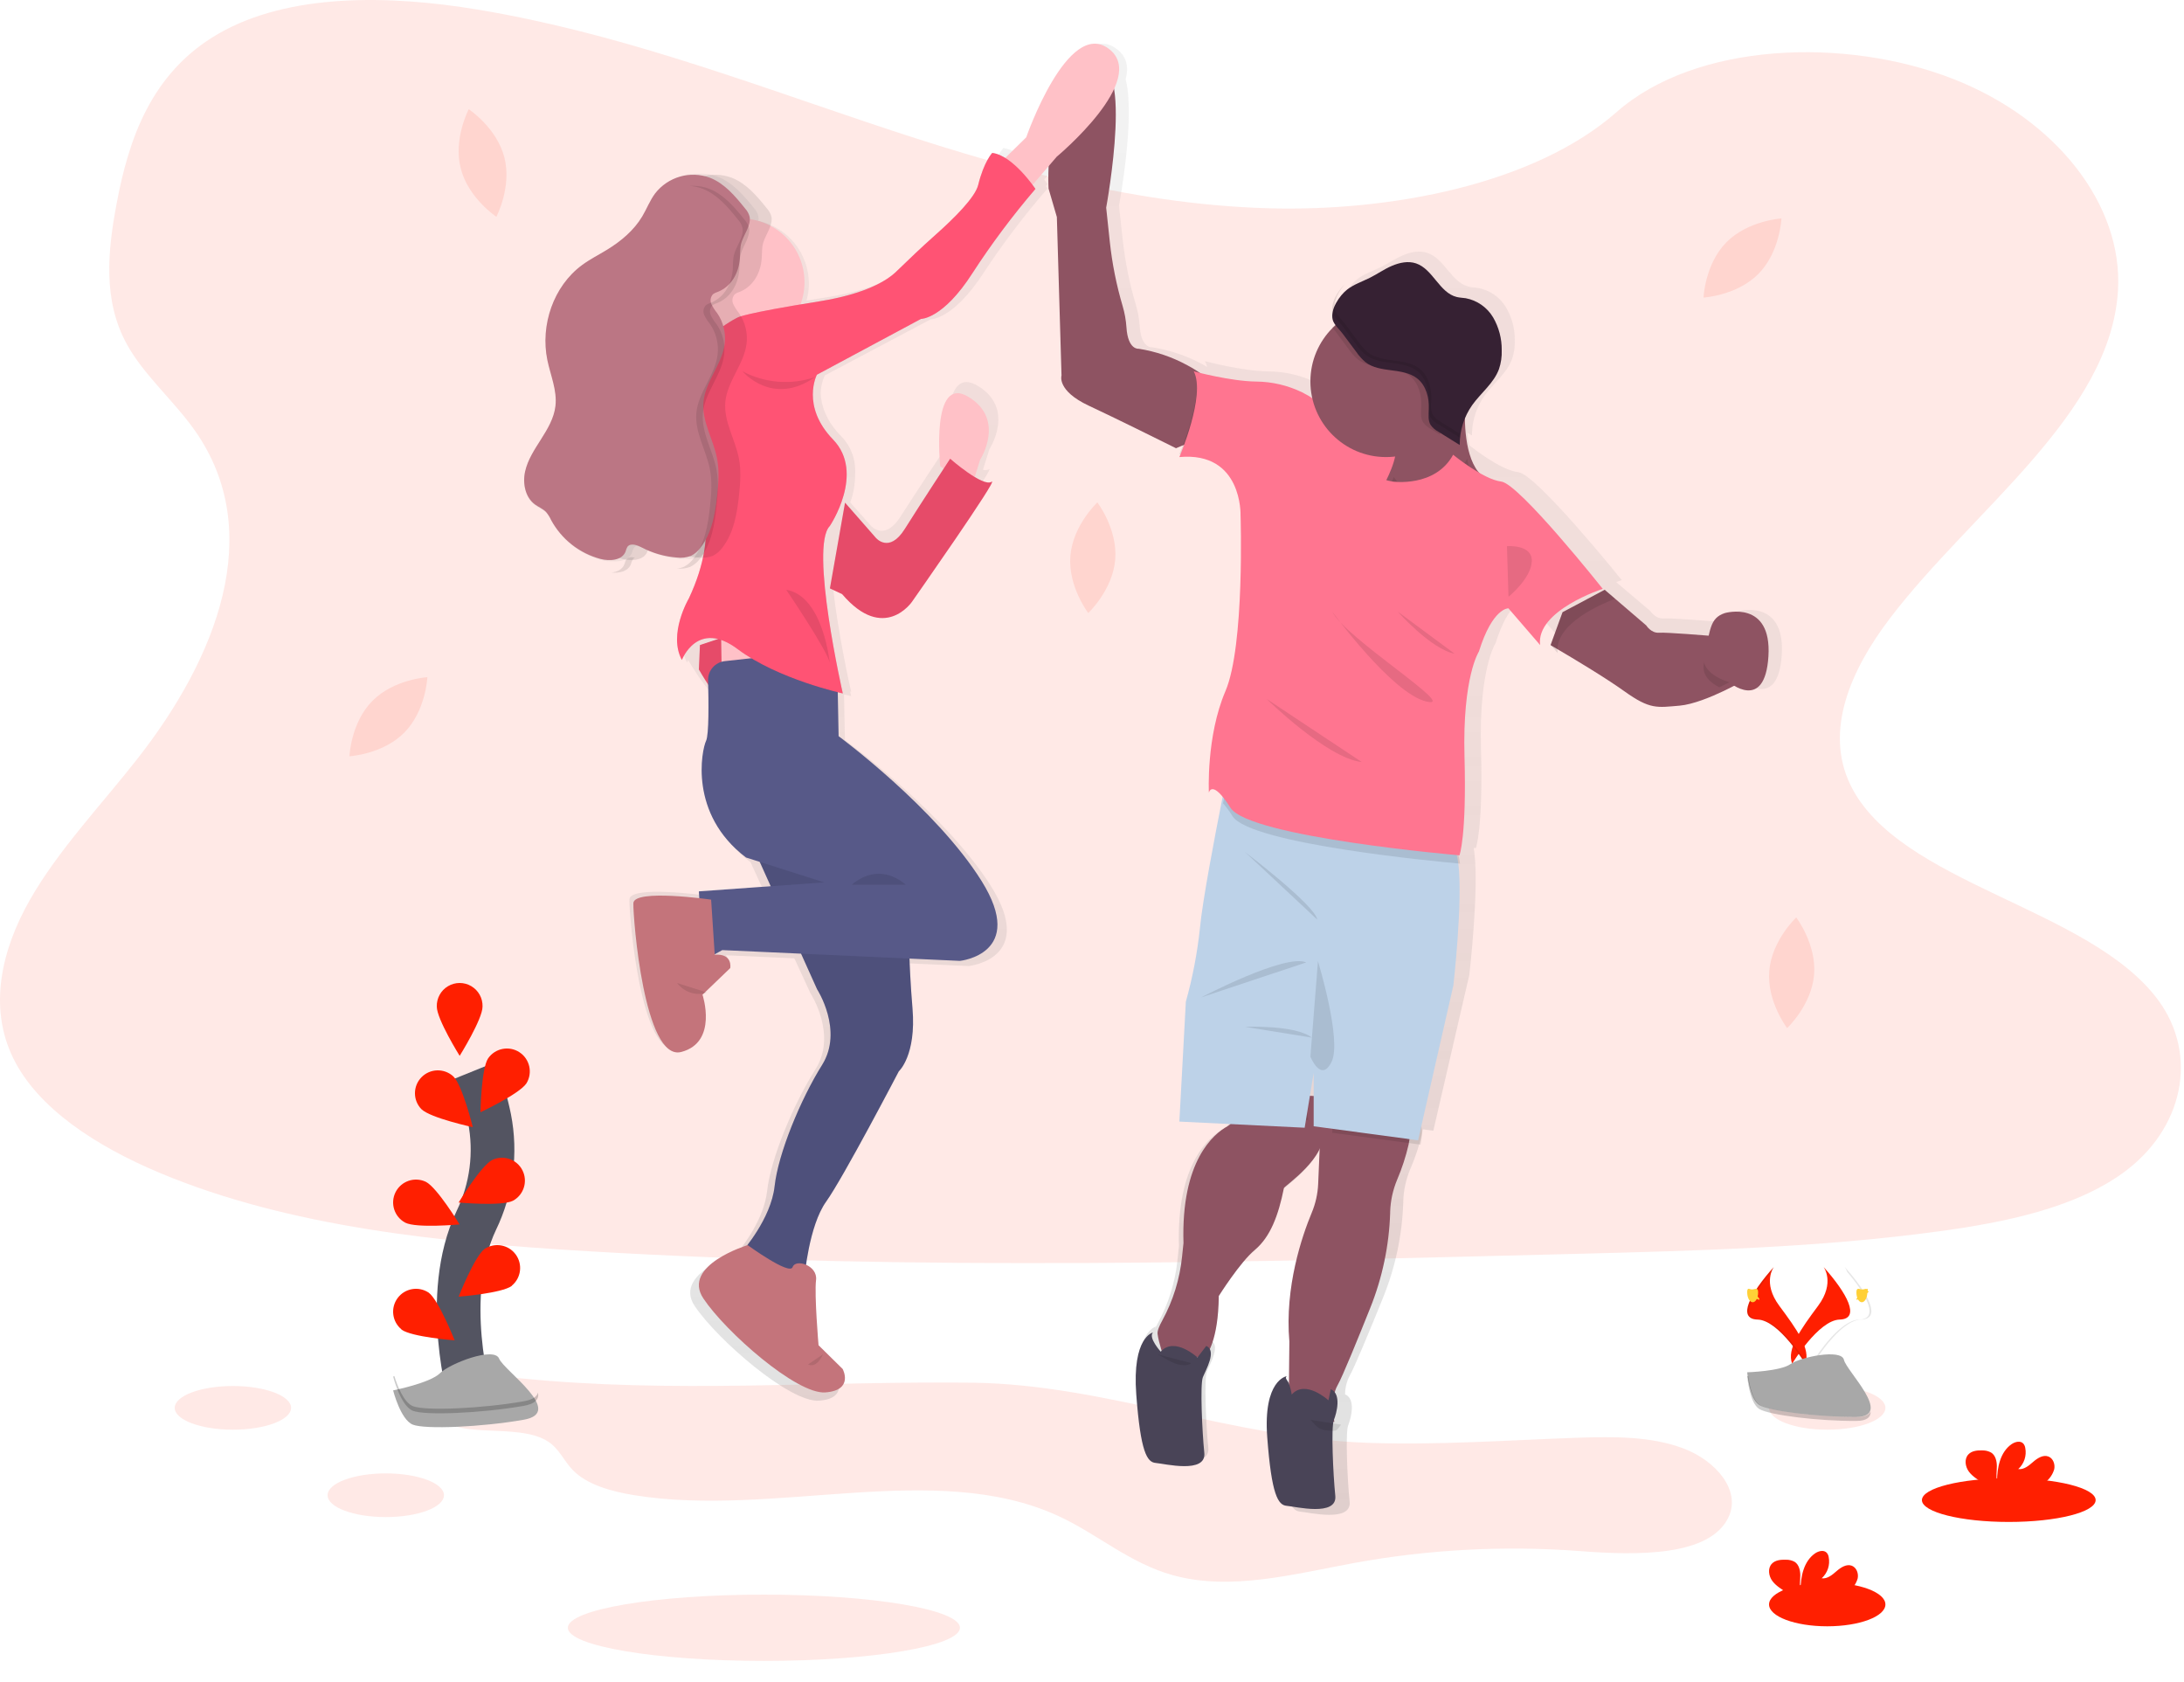 <?xml version="1.0" encoding="UTF-8"?>
<svg width="100px" height="77px" viewBox="0 0 100 77" version="1.1" xmlns="http://www.w3.org/2000/svg" xmlns:xlink="http://www.w3.org/1999/xlink">
    <!-- Generator: Sketch 50.2 (55047) - http://www.bohemiancoding.com/sketch -->
    <title>undraw_High_five_u364 (1)</title>
    <desc>Created with Sketch.</desc>
    <defs>
        <linearGradient x1="50.005%" y1="100.006%" x2="50.005%" y2="0%" id="linearGradient-1">
            <stop stop-color="#808080" stop-opacity="0.25" offset="0%"></stop>
            <stop stop-color="#808080" stop-opacity="0.12" offset="54%"></stop>
            <stop stop-color="#808080" stop-opacity="0.1" offset="100%"></stop>
        </linearGradient>
    </defs>
    <g id="Page-1" stroke="none" stroke-width="1" fill="none" fill-rule="evenodd">
        <g id="Home-Copy-2" transform="translate(-126, -1693)">
            <g id="Group-9" transform="translate(95, 1520)">
                <g id="Group-6" transform="translate(0, 135)">
                    <g id="Group-4">
                        <g id="Group-34">
                            <g id="Group-12">
                                <g id="undraw_High_five_u364-(1)" transform="translate(31, 38)">
                                    <path d="M23.784,63.093 C22.943,63.008 22.065,62.917 21.268,63.139 C20.472,63.362 19.812,64.012 20.049,64.633 C20.577,66.018 23.677,65.053 25.106,66 C25.616,66.338 25.815,66.87 26.214,67.286 C26.859,67.96 27.968,68.275 29.038,68.448 C35.467,69.487 42.796,66.812 48.431,69.388 C50.256,70.223 51.696,71.552 53.697,72.109 C56.347,72.846 59.25,72.058 61.993,71.553 C65.414,70.928 68.901,70.745 72.368,71.009 C74.933,71.206 78.344,71.273 79.165,69.41 C79.694,68.212 78.576,66.879 77.092,66.312 C75.609,65.746 73.872,65.763 72.215,65.818 C69.017,65.932 65.818,66.164 62.62,66.051 C56.436,65.832 50.595,63.381 44.573,63.299 C37.56,63.214 30.829,63.803 23.784,63.093 Z" id="Shape" fill="#FF1F00" fill-rule="nonzero" opacity="0.1"></path>
                                    <path d="M17.049,32.088 C16.06,33.088 16,34.621 16,34.621 C16,34.621 17.532,34.534 18.517,33.533 C19.502,32.532 19.568,31 19.568,31 C19.568,31 18.035,31.09 17.049,32.088 Z" id="Shape" fill="#FF1F00" fill-rule="nonzero" opacity="0.1"></path>
                                    <path d="M21.098,7.717 C21.447,9.077 22.728,9.923 22.728,9.923 C22.728,9.923 23.443,8.565 23.094,7.205 C22.744,5.845 21.464,5 21.464,5 C21.464,5 20.744,6.358 21.098,7.717 Z" id="Shape" fill="#FF1F00" fill-rule="nonzero" opacity="0.1"></path>
                                    <path d="M79.05,11.089 C78.061,12.089 78,13.622 78,13.622 C78,13.622 79.533,13.535 80.518,12.534 C81.503,11.533 81.568,10 81.568,10 C81.568,10 80.036,10.094 79.05,11.089 Z" id="Shape" fill="#FF1F00" fill-rule="nonzero" opacity="0.1"></path>
                                    <path d="M49.01,25.447 C48.895,26.846 49.828,28.064 49.828,28.064 C49.828,28.064 50.948,27.015 51.063,25.615 C51.178,24.216 50.245,23 50.245,23 C50.245,23 49.125,24.047 49.01,25.447 Z" id="Shape" fill="#FF1F00" fill-rule="nonzero" opacity="0.1"></path>
                                    <path d="M81.01,44.448 C80.895,45.847 81.828,47.065 81.828,47.065 C81.828,47.065 82.948,46.016 83.063,44.617 C83.178,43.219 82.245,42 82.245,42 C82.245,42 81.125,43.049 81.01,44.448 Z" id="Shape" fill="#FF1F00" fill-rule="nonzero" opacity="0.1"></path>
                                    <path d="M58.017,9.533 C51.616,9.341 45.519,7.555 39.697,5.597 C33.875,3.638 28.108,1.473 21.86,0.437 C17.841,-0.23 13.245,-0.324 10.007,1.54 C6.891,3.334 5.884,6.431 5.343,9.304 C4.935,11.465 4.696,13.74 5.811,15.764 C6.587,17.169 7.962,18.35 8.913,19.696 C12.224,24.379 9.884,30.154 6.297,34.73 C4.616,36.876 2.662,38.921 1.363,41.205 C0.065,43.489 -0.536,46.104 0.601,48.433 C1.726,50.741 4.41,52.475 7.317,53.695 C13.221,56.167 20.175,56.881 26.962,57.282 C41.98,58.172 57.077,57.787 72.134,57.401 C77.707,57.258 83.303,57.114 88.785,56.368 C91.829,55.955 94.972,55.298 97.182,53.712 C99.988,51.698 100.683,48.288 98.803,45.763 C95.649,41.529 86.933,40.476 84.726,35.931 C83.514,33.43 84.759,30.643 86.523,28.323 C90.305,23.346 96.644,18.979 96.978,13.288 C97.207,9.381 94.16,5.468 89.447,3.62 C84.509,1.681 77.659,1.925 74.017,5.133 C70.264,8.432 63.67,9.703 58.017,9.533 Z" id="Shape" fill="#FF1F00" fill-rule="nonzero" opacity="0.1"></path>
                                    <path d="M79.556,27.987 C79.28,28.058 79.054,28.257 78.949,28.523 L78.85,28.507 L78.481,28.447 C78.481,28.447 76.527,28.286 76.162,28.311 C75.797,28.336 75.568,27.976 75.568,27.976 L74.115,26.746 L74.002,26.647 C74.16,26.588 74.258,26.557 74.258,26.557 C74.258,26.557 70.359,21.71 69.518,21.616 C68.677,21.523 67.287,20.391 67.273,20.38 L67.259,20.303 C67.228,20.14 67.205,19.975 67.188,19.808 L67.395,19.935 C67.395,19.878 67.395,19.82 67.401,19.763 C67.432,19.165 67.634,18.588 67.983,18.101 C68.389,17.537 68.991,17.094 69.231,16.444 C69.327,16.165 69.37,15.87 69.359,15.575 C69.365,15.043 69.224,14.52 68.953,14.063 C68.673,13.6 68.209,13.28 67.677,13.182 C67.539,13.161 67.397,13.158 67.261,13.126 C66.449,12.935 66.15,11.846 65.361,11.579 C64.993,11.454 64.583,11.536 64.228,11.691 C63.873,11.845 63.551,12.067 63.204,12.238 C62.857,12.409 62.463,12.534 62.148,12.777 C62.115,12.801 62.081,12.831 62.049,12.862 L61.987,12.922 C61.856,13.054 61.743,13.202 61.649,13.362 L61.635,13.387 C61.625,13.404 61.616,13.422 61.607,13.439 C61.598,13.457 61.592,13.467 61.586,13.481 C61.58,13.495 61.57,13.513 61.563,13.528 L61.543,13.576 L61.525,13.621 C61.519,13.638 61.512,13.655 61.507,13.673 C61.502,13.691 61.497,13.702 61.493,13.716 L61.478,13.769 L61.469,13.811 C61.469,13.829 61.462,13.848 61.459,13.866 C61.456,13.884 61.459,13.892 61.459,13.905 C61.459,13.918 61.459,13.943 61.459,13.962 C61.459,13.98 61.459,13.986 61.459,13.998 C61.459,14.01 61.459,14.038 61.459,14.059 C61.459,14.079 61.459,14.078 61.459,14.088 C61.463,14.117 61.469,14.146 61.477,14.174 C61.531,14.356 61.715,14.542 61.855,14.705 C61.839,14.719 61.823,14.733 61.808,14.749 C61.133,15.399 60.752,16.296 60.752,17.233 C60.752,17.439 60.771,17.644 60.809,17.847 C60.629,17.711 60.436,17.594 60.232,17.498 C59.562,17.177 58.829,17.008 58.087,17.003 C56.875,16.989 55.173,16.534 55.173,16.534 C55.216,16.617 55.249,16.705 55.272,16.797 C55.197,16.754 55.117,16.708 55.029,16.661 C54.32,16.28 53.55,16.022 52.754,15.899 C52.754,15.899 52.25,15.97 52.182,14.91 C52.159,14.579 52.1,14.252 52.004,13.934 C51.715,12.965 51.514,11.972 51.405,10.967 L51.236,9.412 C51.236,9.412 51.998,5.356 51.54,3.627 C51.687,3.085 51.604,2.589 51.118,2.232 C49.202,0.821 47.27,6.311 47.27,6.311 L46.551,7.008 C46.367,6.888 46.159,6.809 45.942,6.776 C45.942,6.776 45.555,7.171 45.286,8.252 C45.144,8.824 44.171,9.781 43.29,10.551 C42.665,11.098 42.062,11.667 41.459,12.238 C41.014,12.661 40.022,13.266 37.858,13.609 C37.519,13.662 37.21,13.712 36.928,13.759 C37,13.503 37.037,13.239 37.037,12.974 C37.03,11.597 36.071,10.409 34.727,10.112 C34.736,10.043 34.736,9.973 34.727,9.903 C34.69,9.754 34.615,9.618 34.508,9.508 C34.052,8.944 33.557,8.364 32.879,8.097 C32.599,7.988 32.299,7.94 32,7.956 L31.849,7.956 C31.818,7.956 31.789,7.956 31.758,7.956 C31.111,7.992 30.511,8.304 30.11,8.814 C29.867,9.14 29.721,9.525 29.511,9.873 C29.121,10.516 28.522,11.011 27.872,11.403 C27.481,11.639 27.071,11.843 26.702,12.111 C25.364,13.083 24.746,14.881 25.083,16.487 C25.231,17.192 25.545,17.887 25.46,18.602 C25.394,19.157 25.095,19.655 24.791,20.126 C24.486,20.597 24.164,21.075 24.043,21.62 C23.922,22.165 24.049,22.807 24.506,23.138 C24.674,23.258 24.878,23.336 25.021,23.482 C25.117,23.595 25.197,23.72 25.259,23.854 C25.749,24.74 26.581,25.386 27.56,25.642 C27.714,25.681 27.873,25.699 28.031,25.694 L28.048,25.694 L28.079,25.694 C28.442,25.716 28.814,25.619 28.935,25.298 C28.954,25.225 28.981,25.154 29.017,25.088 C29.051,25.039 29.102,25.004 29.161,24.989 C29.278,25.016 29.391,25.059 29.496,25.116 C30.003,25.379 30.557,25.537 31.126,25.582 C31.221,25.589 31.317,25.591 31.412,25.587 C31.61,25.605 31.81,25.577 31.995,25.504 C32.172,25.413 32.326,25.282 32.443,25.12 C32.468,25.087 32.492,25.053 32.517,25.021 C32.386,25.811 32.14,26.577 31.787,27.296 C31.787,27.296 31.193,28.285 31.236,29.282 C31.213,29.645 31.29,30.008 31.458,30.331 C31.458,30.331 31.475,30.287 31.51,30.219 C31.68,30.504 32.238,31.415 32.604,31.734 C32.622,32.675 32.618,33.853 32.5,34.095 C32.302,34.51 31.677,37.458 34.365,39.469 L34.986,40.827 L32.433,41.008 C32.175,40.973 28.836,40.524 28.819,41.177 C28.803,41.857 29.324,48.474 31.055,48.026 C32.668,47.609 32.136,45.679 32.056,45.42 L32.113,45.404 L32.05,45.386 L33.341,44.162 C33.365,44.014 33.33,43.861 33.242,43.738 L33.255,43.731 L36.372,43.871 L37.105,45.463 C37.105,45.463 38.349,47.354 37.341,48.946 C36.333,50.537 35.29,53.026 35.122,54.535 C34.985,55.77 34.071,56.982 33.743,57.382 C33.159,57.58 30.916,58.46 31.812,59.793 C32.836,61.318 36.164,64.221 37.509,64.121 C38.854,64.021 38.315,63.043 38.315,63.043 L37.19,61.953 C37.19,61.953 36.993,59.63 37.073,58.951 C37.116,58.598 36.856,58.343 36.578,58.236 C36.684,57.479 36.952,56.045 37.528,55.252 C38.334,54.141 40.922,49.249 40.922,49.249 C40.922,49.249 41.745,48.519 41.56,46.346 C41.486,45.47 41.445,44.701 41.421,44.092 L44.351,44.224 C44.351,44.224 47.493,43.908 45.359,40.541 C43.224,37.174 38.687,33.875 38.687,33.875 L38.646,31.791 C38.852,31.842 38.973,31.868 38.973,31.868 C38.973,31.868 38.955,31.793 38.925,31.658 L38.973,31.669 C38.973,31.669 38.317,28.831 38.115,26.575 L38.3,26.66 C40.25,28.916 41.564,27.009 41.564,27.009 C41.564,27.009 45.682,21.221 45.278,21.486 C45.194,21.528 45.096,21.534 45.007,21.503 L45.304,20.557 C45.304,20.557 46.52,18.7 44.755,17.655 C43.315,16.802 43.353,19.475 43.415,20.485 L43.344,20.425 C43.344,20.425 41.966,22.502 41.226,23.659 C40.486,24.816 39.865,24.055 39.865,24.055 L38.93,23.001 C39.084,22.579 39.159,22.133 39.153,21.684 C39.194,21.05 38.964,20.429 38.521,19.975 C37.808,19.248 37.599,18.543 37.577,18.001 C37.584,17.72 37.648,17.444 37.764,17.188 L42.622,14.616 C42.622,14.616 43.646,14.632 45.024,12.51 C45.917,11.152 46.9,9.856 47.966,8.629 C47.966,8.629 47.937,8.588 47.888,8.52 C47.937,8.461 47.966,8.43 47.966,8.43 C47.966,8.43 47.909,8.347 47.814,8.221 L48.562,7.357 C48.539,7.748 48.536,8.139 48.553,8.529 L48.941,9.84 L49.159,17.137 C49.159,17.137 48.923,17.829 50.437,18.53 C51.717,19.124 53.744,20.113 54.336,20.405 C54.314,20.458 54.301,20.487 54.301,20.487 L54.477,20.475 L54.503,20.487 C57.459,20.222 57.359,23.173 57.359,23.173 C57.359,23.173 57.556,29.177 56.653,31.267 C55.75,33.357 55.88,35.944 55.88,35.944 C55.88,35.944 55.97,35.503 56.473,36.079 C56.463,36.13 56.453,36.184 56.441,36.241 C56.152,37.688 55.55,40.766 55.439,42.014 C55.316,43.152 55.096,44.277 54.783,45.377 L54.486,50.899 L56.376,50.991 L56.356,51.189 C56.335,51.393 56.215,51.573 56.035,51.671 C55.388,52.022 53.859,53.253 53.982,57.054 L53.916,57.665 C53.812,58.7 53.498,59.703 52.994,60.614 C52.95,60.691 52.911,60.765 52.879,60.836 C52.884,60.796 52.902,60.759 52.93,60.73 C52.93,60.73 51.948,60.934 52.15,63.588 C52.352,66.242 52.654,66.706 53.058,66.738 C53.461,66.771 55.432,67.252 55.326,66.274 C55.22,65.296 55.128,63.123 55.259,62.792 C55.389,62.46 55.925,61.566 55.417,61.35 C55.564,60.742 55.636,60.117 55.63,59.491 C55.63,59.491 56.619,57.932 57.326,57.351 C58.033,56.771 58.414,55.785 58.67,54.516 C58.688,54.433 60.754,53.056 60.451,51.912 C60.397,51.714 60.359,51.539 60.329,51.381 C60.316,51.311 60.305,51.245 60.295,51.183 L60.332,51.183 L60.752,48.662 L60.752,51.117 L61.001,51.15 L60.993,51.347 L60.887,53.702 C60.868,54.16 60.767,54.612 60.59,55.035 C60.145,56.088 59.324,58.434 59.547,60.97 L59.524,63.231 C59.453,63.245 58.426,63.487 58.621,66.05 C58.818,68.703 59.124,69.167 59.528,69.2 C59.931,69.233 61.902,69.714 61.797,68.736 C61.692,67.758 61.599,65.585 61.729,65.253 C61.86,64.922 62.095,64.046 61.587,63.83 C61.59,63.533 61.662,63.241 61.799,62.977 C62.02,62.6 62.76,60.808 63.317,59.431 C63.886,58.036 64.203,56.551 64.252,55.046 C64.252,55.029 64.252,55.012 64.252,54.995 C64.267,54.487 64.376,53.987 64.573,53.519 C64.801,52.995 64.981,52.452 65.111,51.895 C65.125,51.829 65.136,51.765 65.146,51.698 L65.629,51.762 L67.276,44.63 C67.276,44.63 67.727,40.765 67.507,39.019 C67.498,38.947 67.488,38.881 67.476,38.816 L67.575,38.825 C67.575,38.825 67.911,37.964 67.811,34.281 C67.71,30.599 68.483,29.434 68.483,29.434 C68.901,28.111 69.362,27.668 69.631,27.52 C69.7,27.475 69.779,27.45 69.861,27.444 L71.108,28.872 L71.338,29.135 C71.338,29.13 71.338,29.124 71.338,29.119 L71.437,29.235 C71.429,29.176 71.427,29.117 71.429,29.058 C72.094,29.444 73.633,30.348 74.55,30.997 C75.747,31.843 76.076,31.744 77.122,31.656 C77.757,31.604 78.616,31.248 79.191,30.977 L79.244,30.952 C79.399,31.034 79.562,31.101 79.73,31.15 C79.73,31.15 81.42,32.581 81.583,29.969 C81.746,27.356 79.556,27.987 79.556,27.987 Z M35.738,58.409 C35.566,58.358 35.401,58.288 35.244,58.2 L35.738,58.409 Z M33.094,30.132 L33.1,30.503 L33.074,30.515 C33.082,30.384 33.088,30.255 33.094,30.132 Z M59.517,63.24 L59.517,63.384 C59.479,63.343 59.479,63.28 59.517,63.24 Z" id="Shape" fill="url(#linearGradient-1)" fill-rule="nonzero"></path>
                                    <rect id="Rectangle-path" fill="#FF7590" fill-rule="nonzero" x="62" y="20" width="2.868" height="3.017"></rect>
                                    <path d="M58.788,54.386 C58.536,55.647 58.162,56.627 57.47,57.205 C56.777,57.782 55.805,59.331 55.805,59.331 C55.788,61.392 55.244,62.018 55.244,62.018 L54.683,62.166 L53.299,62.166 C53.299,62.166 53.051,61.474 53.002,61.062 C52.985,60.925 53.083,60.694 53.219,60.447 C53.714,59.541 54.022,58.544 54.125,57.516 L54.189,56.908 C54.072,53.133 55.574,51.907 56.204,51.558 C56.38,51.459 56.497,51.28 56.517,51.079 L56.629,50 L60.354,50.183 C60.354,50.183 60.275,50.511 60.416,51.271 C60.445,51.428 60.484,51.603 60.535,51.798 C60.832,52.935 58.804,54.303 58.788,54.386 Z" id="Shape" fill="#8E5362" fill-rule="nonzero"></path>
                                    <path d="M64.496,52.399 C64.368,52.951 64.192,53.491 63.969,54.012 C63.775,54.478 63.667,54.975 63.652,55.48 C63.652,55.497 63.652,55.513 63.652,55.53 C63.604,57.025 63.294,58.5 62.735,59.888 C62.188,61.257 61.463,63.039 61.246,63.413 C60.884,64.04 61.097,65.095 61.097,65.095 L59,64.947 L59.037,61.418 C58.818,58.899 59.623,56.572 60.06,55.52 C60.236,55.1 60.336,54.651 60.356,54.196 L60.455,51.856 L60.486,51.163 C60.486,51.163 64.193,50.636 64.506,51.477 C64.592,51.699 64.571,52.031 64.496,52.399 Z" id="Shape" fill="#8E5362" fill-rule="nonzero"></path>
                                    <path d="M59.903,51.271 L56,51.079 L56.112,50 L59.841,50.183 C59.841,50.183 59.759,50.51 59.903,51.271 Z" id="Shape" fill="#000000" fill-rule="nonzero" opacity="0.1"></path>
                                    <path d="M65.042,52.399 L61,51.856 L61.031,51.163 C61.031,51.163 64.738,50.636 65.05,51.477 C65.137,51.699 65.117,52.031 65.042,52.399 Z" id="Shape" fill="#000000" fill-rule="nonzero" opacity="0.1"></path>
                                    <path d="M66.546,45.113 L64.931,52.202 L60.15,51.559 L60.15,49.119 L59.737,51.626 L54,51.345 L54.297,45.856 C54.604,44.76 54.819,43.641 54.94,42.509 C55.051,41.269 55.639,38.21 55.923,36.773 C56.022,36.299 56.077,36 56.077,36 C56.077,36 65.903,38.044 66.546,38.785 C66.656,38.912 66.728,39.181 66.773,39.538 C66.988,41.271 66.546,45.113 66.546,45.113 Z" id="Shape" fill="#BDD2E8" fill-rule="nonzero"></path>
                                    <path d="M55,45.659 C55,45.659 58.867,43.631 59.81,44.059 L55,45.659 Z" id="Shape" fill="#000000" fill-rule="nonzero" opacity="0.1"></path>
                                    <path d="M57,39 C57,39 60.215,41.44 60.314,42.099 L57,39 Z" id="Shape" fill="#000000" fill-rule="nonzero" opacity="0.1"></path>
                                    <path d="M57,47.006 C57,47.006 59.324,46.907 60.066,47.501 L57,47.006 Z" id="Shape" fill="#000000" fill-rule="nonzero" opacity="0.1"></path>
                                    <path d="M60.346,44 C60.346,44 61.451,47.616 60.972,48.605 C60.494,49.594 60,48.374 60,48.374 L60.346,44 Z" id="Shape" fill="#000000" fill-rule="nonzero" opacity="0.1"></path>
                                    <path d="M58.914,63 C58.914,63 57.826,63.165 58.024,65.802 C58.222,68.439 58.519,68.902 58.914,68.935 C59.31,68.967 61.239,69.446 61.14,68.473 C61.041,67.5 60.942,65.341 61.073,65.011 C61.205,64.681 61.433,63.811 60.934,63.596 L60.826,64.105 C60.826,64.105 59.771,63.132 59.145,63.841 C59.118,63.668 59.074,63.498 59.015,63.333 C58.953,63.179 58.816,63.099 58.914,63 Z" id="Shape" fill="#494457" fill-rule="nonzero"></path>
                                    <path d="M79.548,31.315 C79.548,31.315 79.299,31.454 78.933,31.628 C78.368,31.897 77.526,32.251 76.903,32.304 C75.876,32.391 75.555,32.49 74.381,31.649 C73.48,31.004 71.971,30.105 71.315,29.721 L71.029,29.552 L71,29.535 L71,29.523 L71.545,28.026 L73.474,27 L73.953,27.41 L75.378,28.632 C75.378,28.632 75.6,28.99 75.959,28.965 C76.318,28.941 78.234,29.101 78.234,29.101 L78.596,29.16 L79.359,29.287 L79.548,31.315 Z" id="Shape" fill="#8E5362" fill-rule="nonzero"></path>
                                    <path d="M79.339,31.151 C79.339,31.151 79.089,31.291 78.723,31.465 C78.337,31.267 77.856,30.896 78.041,30.286 C78.208,29.737 78.254,29.309 78.391,29 L79.154,29.127 L79.339,31.151 Z" id="Shape" fill="#000000" fill-rule="nonzero" opacity="0.1"></path>
                                    <path d="M78.981,28.064 C78.981,28.064 81.132,27.446 80.972,30.043 C80.812,32.639 79.154,31.218 79.154,31.218 C79.154,31.218 77.744,30.847 78.041,29.869 C78.338,28.892 78.252,28.3 78.981,28.064 Z" id="Shape" fill="#8E5362" fill-rule="nonzero"></path>
                                    <path d="M56.122,19.563 L53.881,20.505 L53.847,20.52 L53.822,20.508 L53.682,20.438 C53.103,20.149 51.111,19.161 49.857,18.574 C48.374,17.882 48.604,17.19 48.604,17.19 L48.391,9.936 L48.011,8.634 C48.011,8.634 47.743,4.218 49.89,3.111 C52.037,2.005 50.649,9.507 50.649,9.507 L50.815,11.066 C50.922,12.063 51.119,13.049 51.403,14.011 C51.496,14.327 51.555,14.652 51.577,14.981 C51.644,16.035 52.138,15.965 52.138,15.965 C52.919,16.088 53.674,16.344 54.368,16.723 C54.626,16.859 54.872,17.015 55.106,17.19 L56.122,19.563 Z" id="Shape" fill="#8E5362" fill-rule="nonzero"></path>
                                    <path d="M64.913,23.012 L63,22.814 C63,22.814 63.564,21.975 63.812,21.159 C63.847,21.047 63.875,20.933 63.896,20.818 C63.954,20.495 63.939,20.195 63.791,19.978 C63.231,19.154 67.122,18 67.122,18 C67.074,18.456 67.06,18.915 67.079,19.373 C67.09,19.692 67.123,20.009 67.178,20.323 C67.296,20.963 67.53,21.566 67.977,21.874 C69.199,22.715 64.913,23.012 64.913,23.012 Z" id="Shape" fill="#8E5362" fill-rule="nonzero"></path>
                                    <path d="M64.913,23.688 L63,23.491 C63,23.491 63.564,22.652 63.812,21.836 C64.033,22.149 64.109,22.142 64.418,22.205 C64.418,22.205 66.349,22.491 67.18,21 C67.298,21.64 67.532,22.242 67.979,22.551 C69.199,23.392 64.913,23.688 64.913,23.688 Z" id="Shape" fill="#000000" fill-rule="nonzero" opacity="0.1"></path>
                                    <path d="M71.314,29.721 C71.311,29.78 71.314,29.839 71.321,29.897 L71.025,29.552 L71,29.523 L71.545,28.026 L73.474,27 L73.953,27.41 C73.267,27.673 71.344,28.504 71.314,29.721 Z" id="Shape" fill="#000000" fill-rule="nonzero" opacity="0.1"></path>
                                    <path d="M56.474,19.844 L54.232,20.785 L54.173,20.785 L54,20.797 C54,20.797 54.013,20.769 54.034,20.715 C54.221,20.261 55.088,18.045 54.713,17 C54.971,17.136 55.218,17.292 55.451,17.467 L56.474,19.844 Z" id="Shape" fill="#000000" fill-rule="nonzero" opacity="0.1"></path>
                                    <path d="M66.85,39.536 C65.977,39.458 57.249,38.651 56.435,37.366 C56.307,37.157 56.161,36.958 56,36.773 C56.099,36.299 56.154,36 56.154,36 C56.154,36 65.98,38.044 66.623,38.785 C66.733,38.91 66.805,39.178 66.85,39.536 Z" id="Shape" fill="#000000" fill-rule="nonzero" opacity="0.1"></path>
                                    <path d="M63.76,22.045 C63.76,22.045 65.711,22.333 66.536,20.817 C66.536,20.817 67.914,21.949 68.738,22.045 C69.562,22.142 73.387,26.957 73.387,26.957 C73.387,26.957 70.32,27.947 70.518,29.529 L69.067,27.848 C69.067,27.848 68.342,27.814 67.716,29.826 C67.716,29.826 66.957,30.979 67.056,34.639 C67.155,38.299 66.826,39.156 66.826,39.156 C66.826,39.156 57.198,38.332 56.341,36.98 C55.485,35.628 55.352,36.288 55.352,36.288 C55.352,36.288 55.22,33.716 56.11,31.639 C57,29.562 56.802,23.594 56.802,23.594 C56.802,23.594 56.901,20.66 54,20.924 C54,20.924 55.22,18.088 54.66,17 C54.66,17 56.328,17.453 57.517,17.467 C58.247,17.473 58.966,17.642 59.622,17.961 C59.979,18.136 60.309,18.357 60.496,18.62 C61.055,19.411 61.979,19.049 61.979,19.049 C62.212,19.774 62.5,20.479 62.84,21.159 C62.878,21.231 62.917,21.303 62.956,21.371 C63.014,21.47 63.073,21.569 63.133,21.65 C63.37,21.989 63.437,21.98 63.76,22.045 Z" id="Shape" fill="#FF7590" fill-rule="nonzero"></path>
                                    <path d="M66.34,19.373 C66.235,19.522 66.118,19.663 65.99,19.793 C65.34,20.46 64.448,20.836 63.517,20.836 C63.398,20.836 63.279,20.83 63.16,20.818 C63.217,20.495 63.202,20.195 63.055,19.978 C62.495,19.154 66.385,18 66.385,18 C66.337,18.456 66.322,18.915 66.34,19.373 Z" id="Shape" fill="#000000" fill-rule="nonzero" opacity="0.1"></path>
                                    <path d="M66.924,17.462 C66.924,19.374 65.374,20.924 63.462,20.924 C61.55,20.924 60,19.374 60,17.462 C60,15.55 61.55,14 63.462,14 C64.381,13.997 65.264,14.36 65.914,15.01 C66.564,15.66 66.927,16.543 66.924,17.462 Z" id="Shape" fill="#8E5362" fill-rule="nonzero"></path>
                                    <path d="M69,25.004 L69.071,27.32 C69.071,27.32 70.105,26.488 70.137,25.696 C70.17,24.905 69,25.004 69,25.004 Z" id="Shape" fill="#000000" fill-rule="nonzero" opacity="0.1"></path>
                                    <path d="M61,28 C61,28 63.72,31.734 65.303,32.113 C66.885,32.492 61.593,29.211 61,28 Z" id="Shape" fill="#000000" fill-rule="nonzero" opacity="0.1"></path>
                                    <path d="M64,28 C64,28 65.516,29.713 66.604,29.927 L64,28 Z" id="Shape" fill="#000000" fill-rule="nonzero" opacity="0.1"></path>
                                    <path d="M58,32 C58,32 60.77,34.72 62.352,34.885 L58,32 Z" id="Shape" fill="#000000" fill-rule="nonzero" opacity="0.1"></path>
                                    <path d="M66.895,17.462 C66.896,18.367 66.54,19.236 65.906,19.882 L65.526,19.645 C65.379,19.569 65.253,19.459 65.156,19.324 C65.031,19.114 65.067,18.851 65.077,18.607 C65.098,18.09 64.955,17.53 64.551,17.206 C63.895,16.681 62.844,16.972 62.177,16.457 C62.017,16.32 61.875,16.163 61.757,15.989 L61.132,15.151 C61.094,15.101 61.048,15.052 61,14.994 C61.995,14.015 63.481,13.73 64.768,14.27 C66.054,14.81 66.891,16.071 66.889,17.466 L66.895,17.462 Z" id="Shape" fill="#000000" fill-rule="nonzero" opacity="0.1"></path>
                                    <path d="M61.69,13.25 C62,13.013 62.378,12.889 62.726,12.715 C63.074,12.541 63.381,12.319 63.73,12.171 C64.078,12.022 64.48,11.935 64.841,12.059 C65.616,12.325 65.909,13.407 66.705,13.597 C66.839,13.629 66.978,13.632 67.113,13.652 C67.637,13.752 68.092,14.07 68.365,14.528 C68.63,14.984 68.767,15.504 68.76,16.032 C68.771,16.325 68.729,16.618 68.635,16.896 C68.399,17.542 67.809,17.984 67.41,18.543 C67.033,19.077 66.833,19.717 66.837,20.372 L65.872,19.771 C65.725,19.695 65.598,19.585 65.502,19.45 C65.377,19.24 65.413,18.977 65.423,18.733 C65.444,18.215 65.301,17.655 64.898,17.332 C64.241,16.807 63.19,17.098 62.524,16.582 C62.363,16.446 62.222,16.288 62.104,16.114 L61.478,15.277 C61.343,15.095 61.083,14.868 61.023,14.646 C60.892,14.17 61.342,13.518 61.69,13.25 Z" id="Shape" fill="#362133" fill-rule="nonzero"></path>
                                    <path d="M65.982,19.322 C65.835,19.246 65.708,19.136 65.612,19.001 C65.486,18.791 65.523,18.528 65.533,18.284 C65.553,17.767 65.411,17.207 65.006,16.883 C64.351,16.358 63.299,16.649 62.633,16.134 C62.472,15.997 62.331,15.84 62.212,15.666 L61.587,14.828 C61.451,14.646 61.191,14.419 61.132,14.198 C61.024,13.816 61.297,13.318 61.589,13 C61.262,13.303 60.903,13.877 61.024,14.306 C61.088,14.527 61.344,14.754 61.479,14.936 L62.104,15.773 C62.223,15.948 62.364,16.105 62.525,16.241 C63.188,16.757 64.24,16.466 64.899,16.991 C65.302,17.315 65.445,17.874 65.424,18.392 C65.414,18.636 65.377,18.899 65.503,19.109 C65.599,19.244 65.726,19.354 65.873,19.43 L66.838,20.031 C66.838,19.973 66.838,19.916 66.844,19.86 L65.982,19.322 Z" id="Shape" fill="#000000" fill-rule="nonzero" opacity="0.1"></path>
                                    <path d="M52.792,61 C52.792,61 51.829,61.198 52.027,63.84 C52.225,66.482 52.521,66.94 52.917,66.972 C53.313,67.005 55.241,67.484 55.142,66.51 C55.044,65.537 54.945,63.379 55.076,63.048 C55.208,62.718 55.73,61.831 55.232,61.616 L54.829,62.142 C54.829,62.142 53.774,61.169 53.147,61.878 C53.147,61.878 52.562,61.23 52.792,61 Z" id="Shape" fill="#494457" fill-rule="nonzero"></path>
                                    <path d="M53,62 C53.209,62.104 53.404,62.231 53.611,62.335 C53.816,62.448 54.044,62.505 54.275,62.5 C54.373,62.498 54.468,62.463 54.546,62.401" id="Shape" fill="#000000" fill-rule="nonzero" opacity="0.1"></path>
                                    <path d="M60,65 C60.124,65.114 60.22,65.26 60.359,65.355 C60.557,65.488 60.81,65.496 61.051,65.499 C61.092,65.503 61.132,65.497 61.17,65.484 C61.213,65.46 61.25,65.426 61.276,65.385 L61.406,65.217" id="Shape" fill="#000000" fill-rule="nonzero" opacity="0.1"></path>
                                    <path d="M43.051,21.345 C43.051,21.345 42.606,17.126 44.337,18.164 C46.068,19.203 44.876,21.049 44.876,21.049 L44.47,22.351 L43.051,21.345 Z" id="Shape" fill="#FFC1C7" fill-rule="nonzero"></path>
                                    <path d="M46,7.257 L46.989,6.286 C46.989,6.286 48.885,0.829 50.765,2.23 C52.644,3.632 48.383,7.176 48.383,7.176 L47.253,8.494 L46,7.257 Z" id="Shape" fill="#FFC1C7" fill-rule="nonzero"></path>
                                    <path d="M32.049,29.528 L32,30.649 C32,30.649 32.907,32.231 33.286,32.347 C33.665,32.463 33.632,29 33.632,29 L32.049,29.528 Z" id="Shape" fill="#FF5374" fill-rule="nonzero"></path>
                                    <path d="M32.049,29.528 L32,30.649 C32,30.649 32.907,32.231 33.286,32.347 C33.665,32.463 33.632,29 33.632,29 L32.049,29.528 Z" id="Shape" fill="#000000" fill-rule="nonzero" opacity="0.1"></path>
                                    <polygon id="Shape" fill="#FFC1C7" fill-rule="nonzero" points="33 28 33.067 32.131 37.666 32.131 37.319 29.724"></polygon>
                                    <path d="M34.51,38 L34.725,39.318 L37.412,45.287 C37.412,45.287 38.632,47.166 37.643,48.749 C36.654,50.331 35.632,52.804 35.467,54.304 C35.302,55.803 34,57.271 34,57.271 L36.836,58.475 C36.836,58.475 37.034,56.118 37.825,55.013 C38.616,53.908 41.154,49.045 41.154,49.045 C41.154,49.045 41.962,48.319 41.781,46.16 C41.6,44.001 41.616,42.484 41.616,42.484 L41.336,39.039 L34.51,38 Z" id="Shape" fill="#575988" fill-rule="nonzero"></path>
                                    <path d="M34.51,38 L34.725,39.318 L37.412,45.287 C37.412,45.287 38.632,47.166 37.643,48.749 C36.654,50.331 35.632,52.804 35.467,54.304 C35.302,55.803 34,57.271 34,57.271 L36.836,58.475 C36.836,58.475 37.034,56.118 37.825,55.013 C38.616,53.908 41.154,49.045 41.154,49.045 C41.154,49.045 41.962,48.319 41.781,46.16 C41.6,44.001 41.616,42.484 41.616,42.484 L41.336,39.039 L34.51,38 Z" id="Shape" fill="#000000" fill-rule="nonzero" opacity="0.1"></path>
                                    <path d="M34.232,57 C34.232,57 31.198,57.923 32.204,59.44 C33.21,60.957 36.474,63.842 37.793,63.743 C39.111,63.644 38.584,62.671 38.584,62.671 L37.479,61.583 C37.479,61.583 37.282,59.275 37.365,58.599 C37.448,57.924 36.425,57.61 36.292,58.006 C36.16,58.402 34.232,57 34.232,57 Z" id="Shape" fill="#C4747B" fill-rule="nonzero"></path>
                                    <path d="M35.593,30 L33.189,30.266 C32.743,30.315 32.41,30.697 32.421,31.145 C32.447,32.107 32.464,33.636 32.329,33.915 C32.132,34.327 31.522,37.262 34.159,39.256 L37.737,40.394 L32,40.806 L32.182,43.988 L33.072,43.494 L43.953,43.988 C43.953,43.988 47.036,43.675 44.942,40.328 C42.848,36.982 38.398,33.701 38.398,33.701 L38.348,31.096 L38.018,30.338 L35.593,30 Z" id="Shape" fill="#575988" fill-rule="nonzero"></path>
                                    <path d="M39,40.5 C39.788,39.833 40.684,39.833 41.473,40.5 L39,40.5 Z" id="Shape" fill="#000000" fill-rule="nonzero" opacity="0.1"></path>
                                    <path d="M32.561,41.185 C32.561,41.185 29.017,40.674 29,41.35 C28.984,42.026 29.495,48.603 31.193,48.158 C32.892,47.713 32.166,45.537 32.166,45.537 L33.436,44.317 C33.436,44.317 33.567,43.642 32.726,43.707 L32.561,41.185 Z" id="Shape" fill="#C4747B" fill-rule="nonzero"></path>
                                    <path d="M38.692,23.011 L40.093,24.61 C40.093,24.61 40.703,25.369 41.428,24.215 C42.153,23.06 43.505,21 43.505,21 C43.505,21 45.006,22.318 45.402,22.055 C45.797,21.792 41.759,27.546 41.759,27.546 C41.759,27.546 40.473,29.441 38.56,27.2 L38,26.936 L38.692,23.011 Z" id="Shape" fill="#FF5374" fill-rule="nonzero"></path>
                                    <path d="M38.692,23.011 L40.093,24.61 C40.093,24.61 40.703,25.369 41.428,24.215 C42.153,23.06 43.505,21 43.505,21 C43.505,21 45.006,22.318 45.402,22.055 C45.797,21.792 41.759,27.546 41.759,27.546 C41.759,27.546 40.473,29.441 38.56,27.2 L38,26.936 L38.692,23.011 Z" id="Shape" fill="#000000" fill-rule="nonzero" opacity="0.1"></path>
                                    <circle id="Oval" fill="#FFC1C7" fill-rule="nonzero" cx="33.918" cy="12.918" r="2.918"></circle>
                                    <path d="M33.778,14.534 C33.778,14.534 31.27,15.721 31.567,17.798 C31.864,19.875 31.913,22.497 31.913,22.497 C31.913,22.497 33.052,24.178 31.542,27.393 C31.542,27.393 30.578,29.025 31.221,30.212 C31.221,30.212 31.934,28.332 33.778,29.717 C35.622,31.102 38.59,31.745 38.59,31.745 C38.59,31.745 37.057,25.019 37.996,24.079 C37.996,24.079 39.629,21.656 38.145,20.123 C36.661,18.59 37.403,17.155 37.403,17.155 L42.168,14.6 C42.168,14.6 43.173,14.616 44.525,12.506 C45.4,11.158 46.364,9.869 47.41,8.649 C47.41,8.649 46.387,7.116 45.432,7 C45.432,7 45.052,7.396 44.789,8.468 C44.648,9.037 43.694,9.987 42.83,10.754 C42.217,11.298 41.626,11.863 41.035,12.435 C40.598,12.856 39.625,13.457 37.502,13.797 C34.008,14.354 33.778,14.534 33.778,14.534 Z" id="Shape" fill="#000000" fill-rule="nonzero" opacity="0.1"></path>
                                    <path d="M33.778,14.534 C33.778,14.534 31.27,15.721 31.567,17.798 C31.864,19.875 31.913,22.497 31.913,22.497 C31.913,22.497 33.052,24.178 31.542,27.393 C31.542,27.393 30.578,29.025 31.221,30.212 C31.221,30.212 31.934,28.332 33.778,29.717 C35.622,31.102 38.59,31.745 38.59,31.745 C38.59,31.745 37.057,25.019 37.996,24.079 C37.996,24.079 39.629,21.656 38.145,20.123 C36.661,18.59 37.403,17.155 37.403,17.155 L42.168,14.6 C42.168,14.6 43.173,14.616 44.525,12.506 C45.4,11.158 46.364,9.869 47.41,8.649 C47.41,8.649 46.387,7.116 45.432,7 C45.432,7 45.052,7.396 44.789,8.468 C44.648,9.037 43.694,9.987 42.83,10.754 C42.217,11.298 41.626,11.863 41.035,12.435 C40.598,12.856 39.625,13.457 37.502,13.797 C34.008,14.354 33.778,14.534 33.778,14.534 Z" id="Shape" fill="#FF5374" fill-rule="nonzero"></path>
                                    <path d="M36,27 C36,27 37.945,29.868 37.994,30.363 C37.995,30.363 37.698,27.28 36,27 Z" id="Shape" fill="#000000" fill-rule="nonzero" opacity="0.1"></path>
                                    <path d="M34,17 C34,17 35.356,18.632 37.316,17.264 C36.221,17.636 35.022,17.54 34,17 Z" id="Shape" fill="#000000" fill-rule="nonzero" opacity="0.1"></path>
                                    <path d="M35.327,9.938 C35.292,9.79 35.218,9.653 35.114,9.542 C34.666,8.982 34.181,8.406 33.515,8.14 C32.608,7.801 31.586,8.092 30.994,8.858 C30.754,9.18 30.612,9.564 30.405,9.909 C30.024,10.548 29.433,11.041 28.798,11.431 C28.415,11.665 28.012,11.868 27.651,12.134 C26.338,13.1 25.732,14.887 26.062,16.486 C26.208,17.186 26.515,17.877 26.432,18.588 C26.368,19.14 26.074,19.634 25.776,20.103 C25.479,20.572 25.161,21.047 25.042,21.587 C24.924,22.127 25.048,22.767 25.496,23.094 C25.662,23.215 25.86,23.292 26.002,23.437 C26.095,23.549 26.174,23.673 26.234,23.807 C26.71,24.685 27.527,25.329 28.492,25.587 C28.918,25.699 29.488,25.658 29.644,25.247 C29.662,25.174 29.688,25.104 29.724,25.038 C29.864,24.84 30.174,24.951 30.391,25.065 C30.887,25.324 31.43,25.479 31.987,25.523 C32.208,25.552 32.433,25.525 32.641,25.445 C32.816,25.355 32.967,25.225 33.081,25.064 C33.601,24.386 33.751,23.501 33.84,22.651 C33.898,22.098 33.938,21.536 33.833,20.99 C33.664,20.113 33.131,19.294 33.21,18.406 C33.295,17.456 34.065,16.68 34.183,15.735 C34.243,15.241 34.119,14.741 33.836,14.332 C33.731,14.205 33.642,14.066 33.572,13.918 C33.502,13.765 33.534,13.585 33.651,13.464 C33.713,13.42 33.783,13.387 33.856,13.365 C34.492,13.121 34.832,12.484 34.877,11.832 C34.895,11.585 34.877,11.357 34.945,11.116 C35.054,10.743 35.384,10.336 35.327,9.938 Z" id="Shape" fill="#000000" fill-rule="nonzero" opacity="0.1"></path>
                                    <path d="M34.327,9.938 C34.292,9.79 34.218,9.653 34.114,9.542 C33.666,8.982 33.181,8.406 32.515,8.14 C31.608,7.801 30.586,8.092 29.994,8.858 C29.754,9.18 29.612,9.564 29.405,9.909 C29.024,10.548 28.433,11.041 27.798,11.431 C27.415,11.665 27.012,11.868 26.651,12.134 C25.338,13.1 24.732,14.887 25.062,16.486 C25.208,17.186 25.515,17.877 25.432,18.588 C25.368,19.14 25.074,19.634 24.776,20.103 C24.479,20.572 24.161,21.047 24.042,21.587 C23.924,22.127 24.048,22.767 24.496,23.094 C24.662,23.215 24.86,23.292 25.002,23.437 C25.095,23.549 25.174,23.673 25.234,23.807 C25.71,24.685 26.527,25.329 27.492,25.587 C27.918,25.699 28.488,25.658 28.644,25.247 C28.662,25.174 28.688,25.104 28.724,25.038 C28.864,24.84 29.174,24.951 29.391,25.065 C29.887,25.324 30.43,25.479 30.987,25.523 C31.208,25.552 31.433,25.525 31.641,25.445 C31.816,25.355 31.967,25.225 32.081,25.064 C32.601,24.386 32.751,23.501 32.84,22.651 C32.898,22.098 32.938,21.536 32.833,20.99 C32.664,20.113 32.131,19.294 32.21,18.406 C32.295,17.456 33.065,16.68 33.183,15.735 C33.243,15.241 33.119,14.741 32.836,14.332 C32.731,14.205 32.642,14.066 32.572,13.918 C32.502,13.765 32.534,13.585 32.651,13.464 C32.713,13.42 32.783,13.387 32.856,13.365 C33.492,13.121 33.832,12.484 33.877,11.832 C33.895,11.585 33.877,11.357 33.945,11.116 C34.054,10.743 34.384,10.336 34.327,9.938 Z" id="Shape" fill="#BB7684" fill-rule="nonzero"></path>
                                    <g id="Group" opacity="0.1" transform="translate(27.992, 8.506)" fill="#000000" fill-rule="nonzero">
                                        <path d="M0.682,17.11 C0.646,17.176 0.619,17.246 0.6,17.318 C0.508,17.564 0.268,17.677 0,17.704 C0.373,17.742 0.772,17.652 0.897,17.318 C0.916,17.246 0.943,17.176 0.978,17.11 C1.003,17.073 1.037,17.044 1.077,17.026 C0.927,16.982 0.773,16.984 0.682,17.11 Z" id="Shape"></path>
                                        <path d="M6.306,1.94 C6.271,1.792 6.197,1.655 6.092,1.545 C5.645,0.984 5.159,0.408 4.494,0.142 C4.204,0.029 3.893,-0.017 3.584,0.006 C3.794,0.019 4.001,0.065 4.197,0.142 C4.863,0.408 5.348,0.984 5.795,1.545 C5.901,1.655 5.974,1.792 6.009,1.94 C6.065,2.336 5.737,2.747 5.628,3.113 C5.556,3.354 5.577,3.58 5.56,3.829 C5.513,4.48 5.175,5.115 4.538,5.362 C4.465,5.383 4.395,5.417 4.332,5.461 C4.215,5.582 4.184,5.762 4.254,5.916 C4.325,6.064 4.413,6.203 4.517,6.329 C4.801,6.738 4.925,7.237 4.865,7.732 C4.747,8.678 3.975,9.454 3.892,10.402 C3.813,11.293 4.347,12.11 4.514,12.985 C4.619,13.531 4.58,14.094 4.521,14.647 C4.432,15.496 4.284,16.383 3.763,17.059 C3.65,17.22 3.499,17.351 3.323,17.44 C3.221,17.485 3.112,17.512 3,17.52 C3.21,17.545 3.423,17.518 3.62,17.44 C3.796,17.353 3.948,17.225 4.062,17.066 C4.584,16.39 4.732,15.503 4.821,14.654 C4.879,14.101 4.92,13.538 4.814,12.992 C4.647,12.117 4.113,11.297 4.192,10.409 C4.277,9.459 5.046,8.683 5.165,7.739 C5.225,7.244 5.101,6.745 4.817,6.336 C4.713,6.21 4.624,6.071 4.554,5.923 C4.484,5.769 4.515,5.589 4.632,5.468 C4.695,5.424 4.764,5.39 4.838,5.369 C5.475,5.123 5.813,4.486 5.86,3.836 C5.876,3.587 5.86,3.361 5.928,3.12 C6.034,2.747 6.362,2.339 6.306,1.94 Z" id="Shape"></path>
                                    </g>
                                    <path d="M31,45 C31.346,45.435 31.877,45.604 32.368,45.436" id="Shape" fill="#000000" fill-rule="nonzero" opacity="0.1"></path>
                                    <path d="M37.682,62 C37.491,62.414 37.242,62.583 37,62.461" id="Shape" fill="#000000" fill-rule="nonzero" opacity="0.1"></path>
                                    <ellipse id="Oval" fill="#FF1F00" fill-rule="nonzero" opacity="0.1" cx="10.664" cy="64.45" rx="2.664" ry="1"></ellipse>
                                    <ellipse id="Oval" fill="#FF1F00" fill-rule="nonzero" cx="83.664" cy="73.45" rx="2.664" ry="1"></ellipse>
                                    <ellipse id="Oval" fill="#FF1F00" fill-rule="nonzero" opacity="0.1" cx="83.664" cy="64.45" rx="2.664" ry="1"></ellipse>
                                    <ellipse id="Oval" fill="#FF1F00" fill-rule="nonzero" opacity="0.1" cx="17.664" cy="68.45" rx="2.664" ry="1"></ellipse>
                                    <ellipse id="Oval" fill="#FF1F00" fill-rule="nonzero" cx="91.977" cy="68.673" rx="3.977" ry="1"></ellipse>
                                    <ellipse id="Oval" fill="#FF1F00" fill-rule="nonzero" opacity="0.1" cx="34.977" cy="74.517" rx="8.977" ry="1.517"></ellipse>
                                    <path d="M93.678,67.833 C93.86,67.685 93.992,67.485 94.058,67.26 C94.106,67.033 94.009,66.761 93.793,66.678 C93.549,66.585 93.289,66.753 93.092,66.924 C92.896,67.095 92.669,67.288 92.411,67.252 C92.681,67.008 92.803,66.639 92.731,66.282 C92.72,66.209 92.689,66.141 92.642,66.084 C92.507,65.94 92.263,66.002 92.1,66.116 C91.586,66.478 91.443,67.176 91.44,67.805 C91.388,67.579 91.432,67.342 91.431,67.113 C91.43,66.883 91.365,66.618 91.17,66.497 C91.048,66.43 90.912,66.396 90.774,66.398 C90.542,66.39 90.285,66.412 90.127,66.582 C89.929,66.792 89.982,67.144 90.153,67.373 C90.324,67.601 90.583,67.749 90.821,67.909 C91.013,68.023 91.177,68.179 91.3,68.365 C91.314,68.391 91.326,68.418 91.336,68.446 L92.785,68.446 C93.109,68.283 93.409,68.077 93.678,67.833 Z" id="Shape" fill="#FF1F00" fill-rule="nonzero"></path>
                                    <path d="M84.679,72.833 C84.86,72.685 84.992,72.485 85.058,72.26 C85.106,72.033 85.01,71.766 84.793,71.678 C84.549,71.585 84.289,71.753 84.092,71.924 C83.896,72.095 83.669,72.288 83.411,72.252 C83.681,72.008 83.803,71.639 83.731,71.282 C83.721,71.209 83.69,71.14 83.642,71.084 C83.508,70.94 83.263,71.002 83.101,71.116 C82.587,71.478 82.444,72.176 82.441,72.805 C82.388,72.579 82.432,72.342 82.431,72.113 C82.43,71.883 82.365,71.618 82.17,71.497 C82.048,71.431 81.912,71.399 81.774,71.403 C81.542,71.395 81.285,71.417 81.127,71.587 C80.929,71.797 80.982,72.149 81.153,72.378 C81.324,72.606 81.583,72.754 81.822,72.914 C82.014,73.028 82.177,73.184 82.3,73.37 C82.314,73.396 82.326,73.423 82.336,73.451 L83.785,73.451 C84.109,73.286 84.41,73.078 84.679,72.833 Z" id="Shape" fill="#FF1F00" fill-rule="nonzero"></path>
                                    <path d="M21.547,64.065 C21.547,64.065 20.157,59.346 21.808,55.873 C22.511,54.421 22.724,52.779 22.413,51.195 C22.26,50.445 22.039,49.71 21.752,49" id="Shape" stroke="#535461" stroke-width="2"></path>
                                    <path d="M22.094,46.08 C22.094,46.658 21.047,48.335 21.047,48.335 C21.047,48.335 20,46.658 20,46.08 C19.989,45.698 20.186,45.34 20.514,45.146 C20.843,44.951 21.252,44.951 21.58,45.146 C21.909,45.34 22.106,45.698 22.094,46.08 Z" id="Shape" fill="#FF1F00" fill-rule="nonzero"></path>
                                    <path d="M24.105,49.593 C23.79,50.077 22,50.916 22,50.916 C22,50.916 22.033,48.938 22.347,48.454 C22.669,47.987 23.304,47.86 23.78,48.168 C24.256,48.477 24.4,49.108 24.105,49.593 Z" id="Shape" fill="#FF1F00" fill-rule="nonzero"></path>
                                    <path d="M23.486,54.969 C22.969,55.23 21,55.05 21,55.05 C21,55.05 22.026,53.36 22.542,53.099 C23.055,52.859 23.667,53.07 23.922,53.576 C24.177,54.082 23.984,54.699 23.486,54.969 Z" id="Shape" fill="#FF1F00" fill-rule="nonzero"></path>
                                    <path d="M23.436,58.866 C22.971,59.209 21,59.36 21,59.36 C21,59.36 21.726,57.52 22.187,57.176 C22.652,56.866 23.278,56.975 23.61,57.424 C23.942,57.873 23.864,58.504 23.432,58.858 L23.436,58.866 Z" id="Shape" fill="#FF1F00" fill-rule="nonzero"></path>
                                    <path d="M19.301,50.78 C19.716,51.183 21.648,51.6 21.648,51.6 C21.648,51.6 21.175,49.68 20.758,49.278 C20.34,48.892 19.692,48.91 19.296,49.318 C18.9,49.725 18.901,50.374 19.299,50.78 L19.301,50.78 Z" id="Shape" fill="#FF1F00" fill-rule="nonzero"></path>
                                    <path d="M18.557,55.973 C19.074,56.234 21.042,56.053 21.042,56.053 C21.042,56.053 20.016,54.363 19.5,54.103 C18.986,53.857 18.369,54.067 18.112,54.576 C17.856,55.086 18.054,55.706 18.557,55.973 Z" id="Shape" fill="#FF1F00" fill-rule="nonzero"></path>
                                    <path d="M18.38,60.865 C18.844,61.209 20.816,61.359 20.816,61.359 C20.816,61.359 20.09,59.519 19.629,59.176 C19.164,58.866 18.538,58.975 18.206,59.424 C17.873,59.873 17.952,60.504 18.383,60.858 L18.38,60.865 Z" id="Shape" fill="#FF1F00" fill-rule="nonzero"></path>
                                    <path d="M18,63.65 C18,63.65 19.692,63.314 20.144,62.866 C20.596,62.418 22.626,61.634 22.852,62.194 C23.077,62.754 25.898,64.658 23.98,64.994 C22.062,65.331 19.467,65.443 18.903,65.219 C18.339,64.995 18,63.65 18,63.65 Z" id="Shape" fill="#A8A8A8" fill-rule="nonzero"></path>
                                    <path d="M23.983,64.148 C22.065,64.485 19.47,64.596 18.906,64.372 C18.476,64.202 18.177,63.383 18.059,63 L18,63.015 C18,63.015 18.338,64.359 18.903,64.584 C19.468,64.808 22.062,64.695 23.98,64.359 C24.534,64.26 24.692,64.035 24.633,63.746 C24.589,63.931 24.396,64.076 23.983,64.148 Z" id="Shape" fill="#000000" fill-rule="nonzero" opacity="0.2"></path>
                                    <path d="M83.496,58 C83.496,58 84.04,58.711 83.246,59.78 C82.451,60.85 81.797,61.759 82.059,62.428 C82.059,62.428 83.258,60.435 84.235,60.408 C85.212,60.38 84.567,59.196 83.496,58 Z" id="Shape" fill="#FF1F00" fill-rule="nonzero"></path>
                                    <path d="M84.464,58 C84.511,58.069 84.549,58.144 84.576,58.224 C85.527,59.341 86.034,60.385 85.119,60.41 C84.267,60.435 83.245,61.958 83,62.343 C83.008,62.373 83.018,62.402 83.029,62.431 C83.029,62.431 84.227,60.438 85.205,60.41 C86.182,60.383 85.535,59.196 84.464,58 Z" id="Shape" fill="#000000" fill-rule="nonzero" opacity="0.1"></path>
                                    <path d="M85.5,59.162 C85.5,59.412 85.386,59.615 85.248,59.615 C85.11,59.615 85,59.417 85,59.162 C85,58.907 85.138,59.029 85.276,59.029 C85.413,59.029 85.5,58.912 85.5,59.162 Z" id="Shape" fill="#FFD037" fill-rule="nonzero"></path>
                                    <path d="M85.428,59.252 C85.209,59.428 85.017,59.535 85.001,59.49 C84.985,59.444 85.148,59.267 85.368,59.09 C85.588,58.914 85.502,59.042 85.518,59.09 C85.535,59.138 85.648,59.076 85.428,59.252 Z" id="Shape" fill="#FFD037" fill-rule="nonzero"></path>
                                    <path d="M81.221,58 C81.221,58 80.677,58.711 81.471,59.78 C82.266,60.85 82.92,61.759 82.658,62.428 C82.658,62.428 81.46,60.435 80.482,60.408 C79.504,60.38 80.148,59.196 81.221,58 Z" id="Shape" fill="#FF1F00" fill-rule="nonzero"></path>
                                    <path d="M81.223,58 C81.176,58.069 81.138,58.144 81.111,58.224 C80.16,59.341 79.654,60.385 80.568,60.41 C81.42,60.435 82.442,61.958 82.687,62.343 C82.679,62.373 82.669,62.403 82.657,62.431 C82.657,62.431 81.46,60.438 80.481,60.41 C79.503,60.383 80.15,59.196 81.223,58 Z" id="Shape" fill="#000000" fill-rule="nonzero" opacity="0.1"></path>
                                    <path d="M80,59.162 C80,59.412 80.114,59.615 80.252,59.615 C80.39,59.615 80.5,59.417 80.5,59.162 C80.5,58.907 80.362,59.029 80.224,59.029 C80.087,59.029 80,58.912 80,59.162 Z" id="Shape" fill="#FFD037" fill-rule="nonzero"></path>
                                    <path d="M80.134,59.252 C80.353,59.428 80.544,59.535 80.561,59.49 C80.578,59.444 80.414,59.267 80.194,59.09 C79.975,58.914 80.061,59.042 80.044,59.09 C80.027,59.138 79.914,59.076 80.134,59.252 Z" id="Shape" fill="#FFD037" fill-rule="nonzero"></path>
                                    <path d="M80,62.822 C80,62.822 81.519,62.775 81.978,62.449 C82.437,62.124 84.316,61.734 84.429,62.251 C84.543,62.769 86.712,64.852 84.997,64.866 C83.282,64.88 81.012,64.599 80.555,64.321 C80.098,64.043 80,62.822 80,62.822 Z" id="Shape" fill="#A8A8A8" fill-rule="nonzero"></path>
                                    <path d="M85.027,64.868 C83.312,64.882 81.042,64.601 80.585,64.323 C80.236,64.112 80.097,63.351 80.051,63 L80,63 C80,63 80.099,64.226 80.554,64.503 C81.009,64.781 83.281,65.062 84.996,65.048 C85.491,65.048 85.662,64.868 85.653,64.608 C85.584,64.768 85.395,64.865 85.027,64.868 Z" id="Shape" fill="#000000" fill-rule="nonzero" opacity="0.2"></path>
                                </g>
                            </g>
                        </g>
                    </g>
                </g>
            </g>
        </g>
    </g>
</svg>